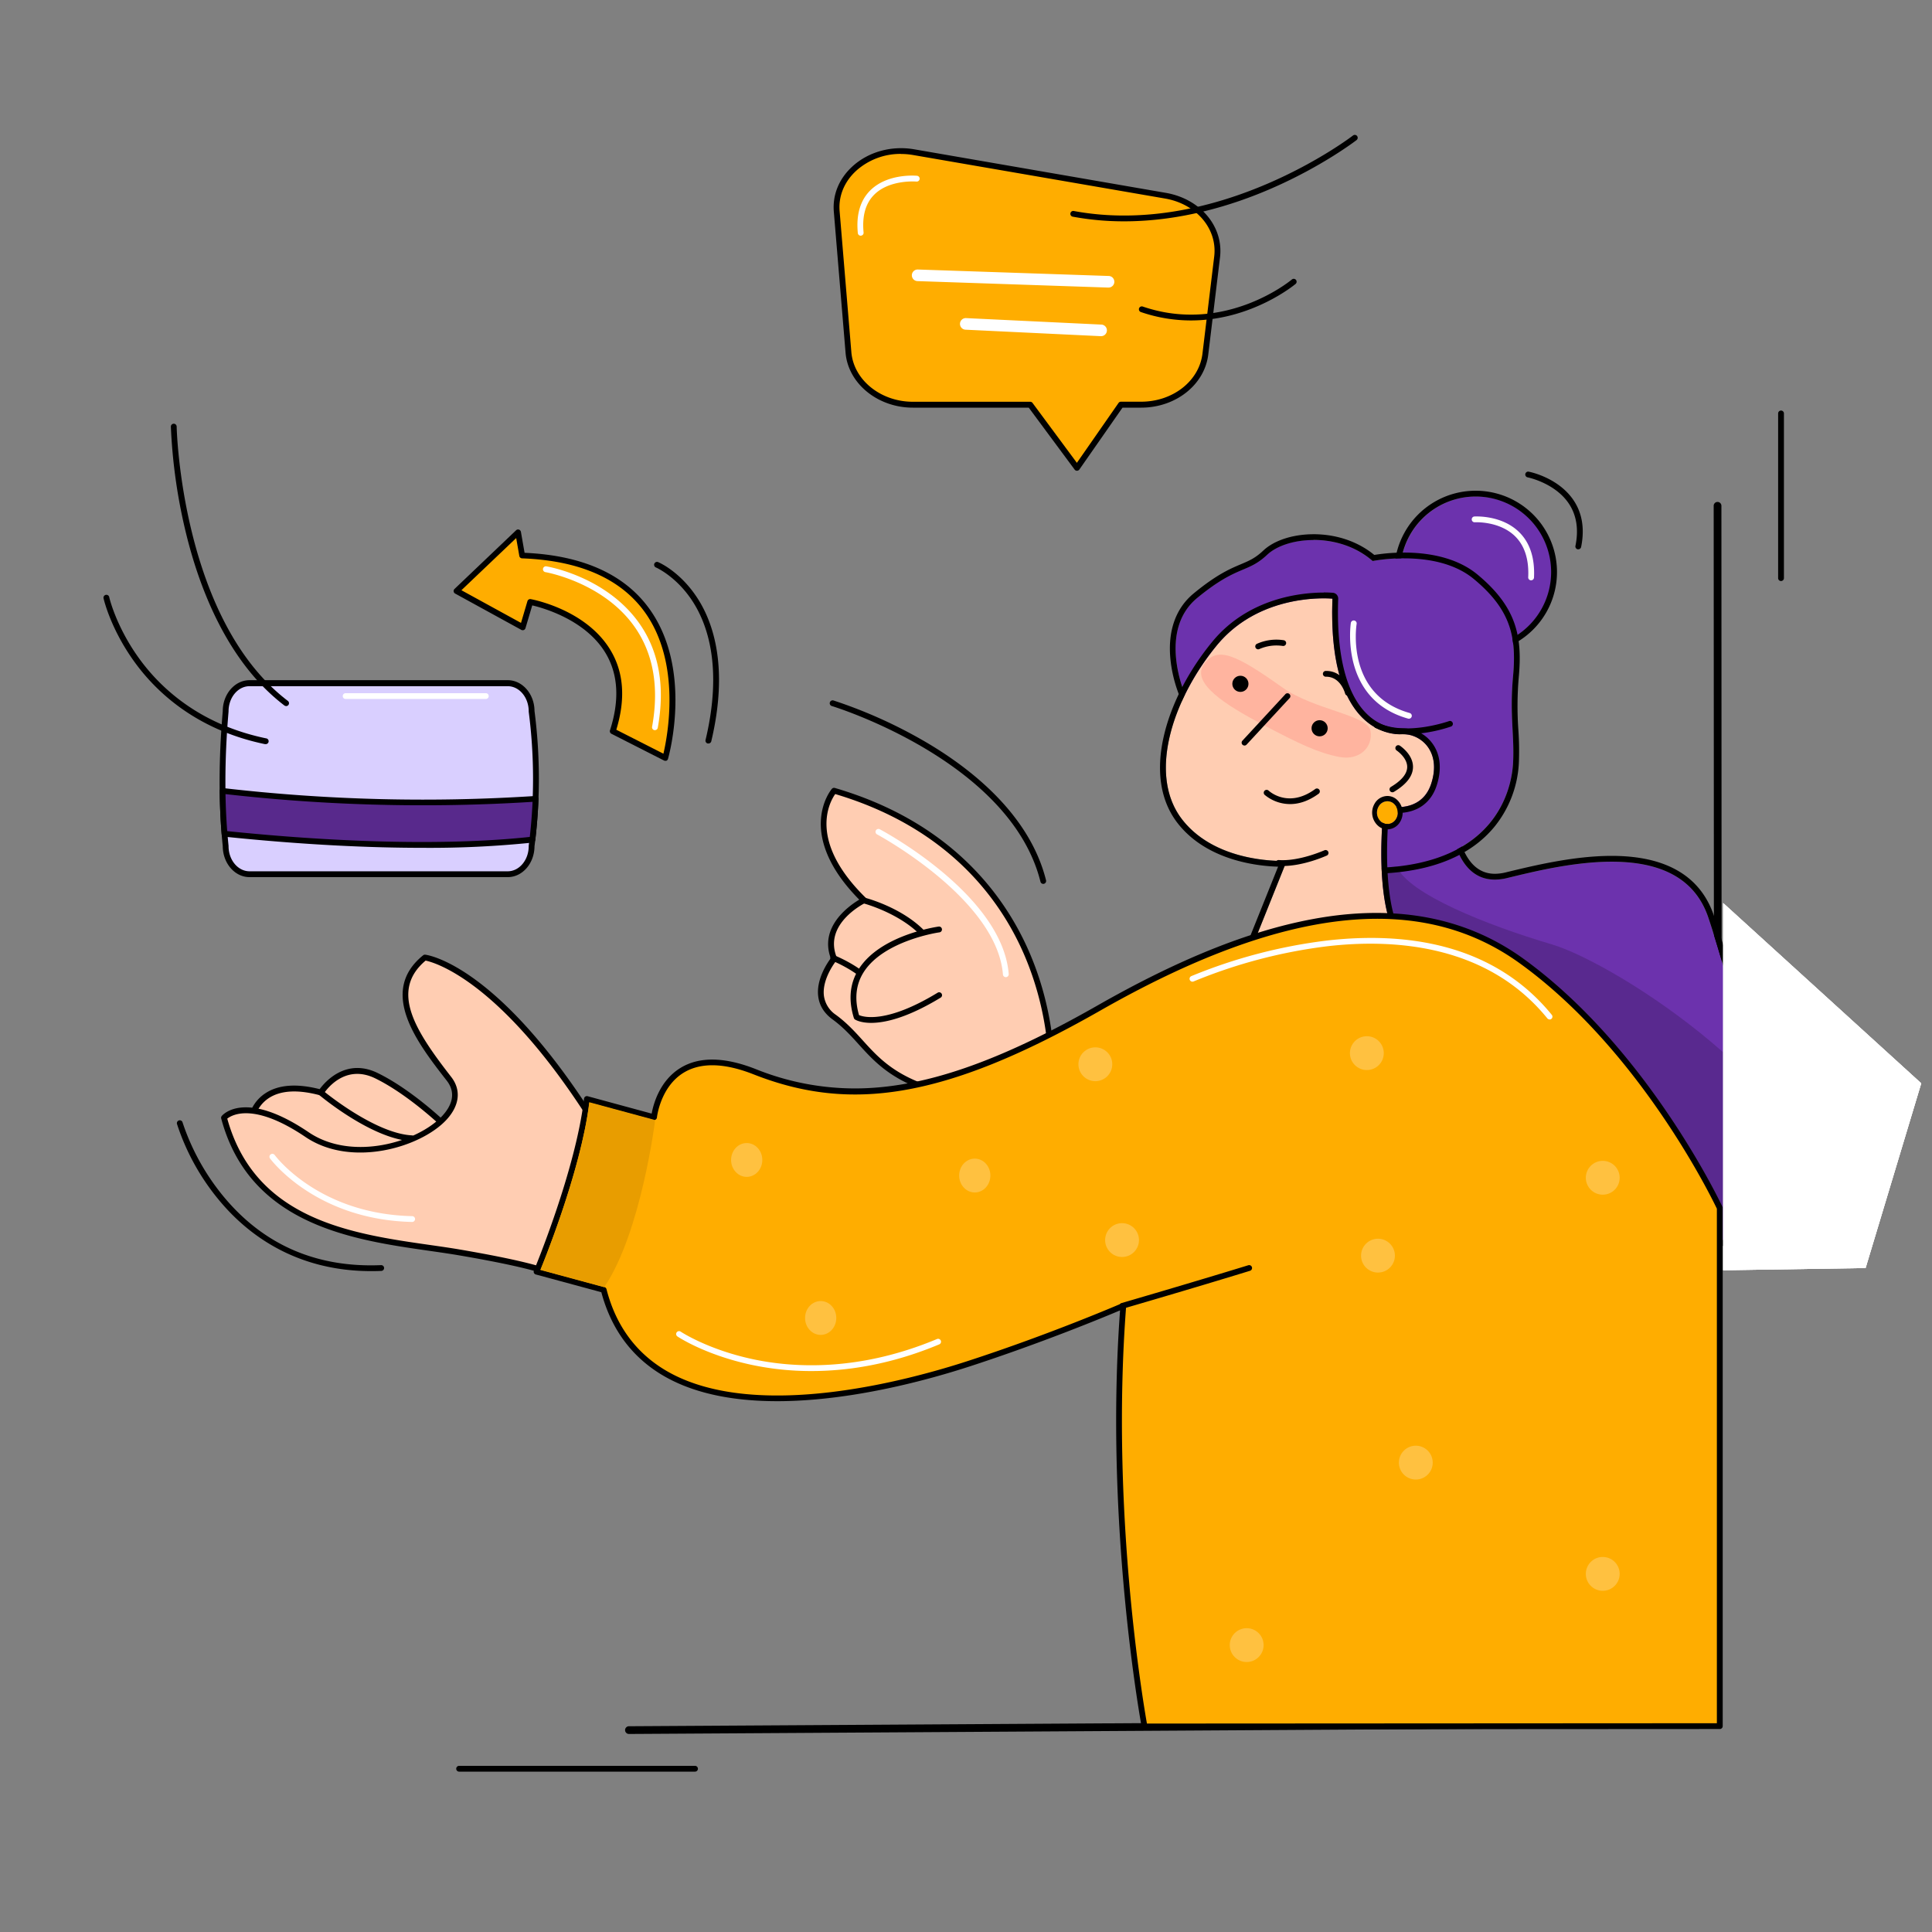 <svg xmlns="http://www.w3.org/2000/svg" viewBox="0 0 1000 1000"><rect x="0" y="0" width="1000" height="1000" fill="#808080" stroke="none"/><defs><style>.cls-1{fill:#ffad00;}.cls-2{fill:#fff;}.cls-3{fill:#d9cfff;}.cls-4{fill:#58298c;}.cls-5{fill:#ffcdb2;}.cls-6{fill:#6c32ad;}.cls-7{fill:#59298f;}.cls-8{fill:#ffb49f;}.cls-9{fill:#e89d00;}.cls-10{fill:#ffc140;}</style></defs><g id="cart"><g id="arrow"><path class="cls-1" d="M344.35,392.29s28.79-101.05-74.08-104.75l-2.1-12-31.86,30.35,34.26,18.79,3.91-13.07s60.79,11.05,42.67,66.88Z"/><path d="M344.35,393.79a1.48,1.48,0,0,1-.68-.16l-27.2-13.83a1.49,1.49,0,0,1-.74-1.8c5-15.53,4.28-28.95-2.24-39.88-10.34-17.33-32.38-23.46-38-24.77L272,325.09a1.49,1.49,0,0,1-.87,1,1.53,1.53,0,0,1-1.29-.07l-34.26-18.79a1.49,1.49,0,0,1-.31-2.4l31.86-30.36a1.48,1.48,0,0,1,1.5-.33,1.5,1.5,0,0,1,1,1.16l1.89,10.83c29.83,1.31,51.5,11,64.41,28.73,22.75,31.29,10.38,76,9.84,77.89a1.49,1.49,0,0,1-.84,1A1.53,1.53,0,0,1,344.35,393.79ZM319,377.71l24.39,12.4c2-8.64,9.57-46.86-9.84-73.54C321,299.36,299.7,290.1,270.22,289a1.48,1.48,0,0,1-1.42-1.24l-1.62-9.26-28.35,27,30.84,16.91L273,311.16a1.5,1.5,0,0,1,1.71-1.05c1.17.21,28.75,5.45,41.31,26.46C322.88,348,323.85,361.82,319,377.71Z"/><path class="cls-2" d="M339,377.92a1.24,1.24,0,0,1-.27,0,1.5,1.5,0,0,1-1.21-1.74c3.71-20.54.65-37.95-9.07-51.76-16.24-23.06-45.84-28.23-46.14-28.28a1.5,1.5,0,0,1,.49-3c1.27.21,31.15,5.44,48.11,29.51,10.2,14.49,13.42,32.66,9.56,54A1.5,1.5,0,0,1,339,377.92Z"/><path d="M366.65,384.83a2,2,0,0,1-.34,0,1.5,1.5,0,0,1-1.12-1.81c8.78-36.85,1.33-59.16-6.46-71.39-8.42-13.21-19.05-17.83-19.15-17.88a1.5,1.5,0,1,1,1.16-2.76c.47.19,11.48,4.94,20.41,18.85,8.17,12.73,16,35.88,7,73.88A1.51,1.51,0,0,1,366.65,384.83Z"/></g><g id="cart-2" data-name="cart"><path class="cls-3" d="M262.8,452.54H129.16c-6.83,0-12.36-6.51-12.36-14.53-2.28-22-2.11-45.37,0-69.81,0-8,5.53-14.53,12.36-14.53H262.8c6.82,0,12.36,6.51,12.36,14.53a270.09,270.09,0,0,1,0,69.81C275.16,446,269.62,452.54,262.8,452.54Z"/><path d="M262.79,454H129.16c-7.62,0-13.82-7.15-13.86-16-2.18-21.1-2.18-44.64,0-69.94,0-8.81,6.24-16,13.86-16H262.79c7.62,0,13.82,7.14,13.87,15.94a272.37,272.37,0,0,1,0,70C276.61,446.9,270.41,454,262.79,454ZM129.16,355.17c-6,0-10.86,5.85-10.86,13a.53.53,0,0,1,0,.13c-2.17,25.18-2.17,48.57,0,69.52a.81.81,0,0,1,0,.16c0,7.18,4.87,13,10.86,13H262.79c6,0,10.87-5.85,10.87-13a1.34,1.34,0,0,1,0-.2,269.67,269.67,0,0,0,0-69.41,1.34,1.34,0,0,1,0-.2c0-7.18-4.88-13-10.87-13Z"/><path class="cls-4" d="M115.19,409.39q.15,11.3,1,22.17c85.51,8.85,137.49,5.48,159.36,3q1.24-10.56,1.65-21.13A897.23,897.23,0,0,1,115.19,409.39Z"/><path d="M218.51,438.83c-26.37,0-60.34-1.42-102.45-5.78a1.5,1.5,0,0,1-1.34-1.37c-.59-7.18-.93-14.67-1-22.27a1.49,1.49,0,0,1,.5-1.13,1.51,1.51,0,0,1,1.18-.38A899,899,0,0,0,277.12,412a1.47,1.47,0,0,1,1.14.42,1.52,1.52,0,0,1,.46,1.13c-.27,7.06-.83,14.21-1.65,21.24a1.52,1.52,0,0,1-1.33,1.32A516.66,516.66,0,0,1,218.51,438.83Zm-100.9-8.64c82.2,8.43,133,5.59,156.61,3,.68-6,1.16-12.12,1.43-18.16a904,904,0,0,1-158.93-4C116.83,417.59,117.13,424,117.61,430.19Z"/><path d="M148.11,365.46a1.53,1.53,0,0,1-.91-.3c-29.46-22.45-43.86-60.53-50.76-88.51a283.5,283.5,0,0,1-8-55.81,1.5,1.5,0,0,1,3-.05c0,1,2.43,100,57.56,142a1.5,1.5,0,0,1-.91,2.69Z"/><path d="M137.38,385.15a1.1,1.1,0,0,1-.31,0C101,377.62,80.24,357.54,69.17,342c-12-16.83-15.43-31.68-15.57-32.3a1.5,1.5,0,0,1,2.93-.66c0,.15,3.46,15,15.16,31.32,10.76,15.05,30.94,34.51,66,41.8a1.5,1.5,0,0,1-.3,3Z"/><path class="cls-2" d="M251.46,361.79H178.9a1.5,1.5,0,0,1,0-3h72.56a1.5,1.5,0,0,1,0,3Z"/></g><g id="line"><path d="M325.54,897.5a2,2,0,0,1,0-4l561.76-3.41L887,261.8a2,2,0,1,1,4,0l.25,630.27a2,2,0,0,1-2,2L325.55,897.5Z"/><path d="M359.74,917H237.64a1.5,1.5,0,1,1,0-3h122.1a1.5,1.5,0,0,1,0,3Z"/><path d="M921.86,300.74a1.5,1.5,0,0,1-1.5-1.5V214a1.5,1.5,0,0,1,3,0v85.24A1.5,1.5,0,0,1,921.86,300.74Z"/></g><g id="woman"><path class="cls-5" d="M130.28,578.57s3.59-21.83,35.85-13.1c0,0,10.75-17.46,28.67-8.73s35.85,26.19,35.85,26.19l-50.19,26.19H141Z"/><path d="M180.46,610.62H141a1.5,1.5,0,0,1-1.42-1l-10.75-30.55a1.45,1.45,0,0,1-.07-.74,20,20,0,0,1,8.8-12.59c6.73-4.33,16.11-5,27.9-2,2.67-3.65,13.55-16.35,30-8.36,17.93,8.73,35.49,25.74,36.23,26.46a1.49,1.49,0,0,1-.35,2.4l-50.18,26.19A1.54,1.54,0,0,1,180.46,610.62Zm-38.36-3h38l48-25c-4.67-4.33-19.4-17.41-33.93-24.49-16.52-8-26.34,7.5-26.75,8.17a1.49,1.49,0,0,1-1.66.66c-11.38-3.08-20.29-2.64-26.47,1.31a17.47,17.47,0,0,0-7.43,10.24Z"/><path class="cls-5" d="M285.2,659.34s-4.26-3.69-47.48-11.08C197.3,641.35,132.43,640.2,116,578.57c0,0,10.75-13.1,43,8.73s90.49-7,73.44-28.89-34-45.31-12.51-62.77c0,0,35.85,4.36,86,82.93Z"/><path d="M285.2,660.84a1.52,1.52,0,0,1-.92-.31c-.34-.23-6.24-3.85-46.81-10.79-4.87-.83-10.06-1.57-15.56-2.36-39.1-5.61-92.66-13.28-107.41-68.42a1.47,1.47,0,0,1,.29-1.34c.47-.58,12-13.9,45,8.44,22.52,15.23,56.43,5.07,69-8.34,4.17-4.45,8-11.26,2.44-18.38C216.17,540,195.55,513.46,219,494.47a1.46,1.46,0,0,1,1.12-.32c1.5.18,37.13,5.35,87.11,83.61a1.45,1.45,0,0,1,.19,1.18l-20.72,80.77a1.49,1.49,0,0,1-1,1.06A1.41,1.41,0,0,1,285.2,660.84ZM117.63,579c14.55,52.45,64.52,59.61,104.71,65.37,5.52.79,10.73,1.53,15.63,2.37,31.22,5.34,42.35,8.79,46.23,10.4l20.1-78.35c-45.54-71.09-79.14-80.57-84-81.59-18.74,15.8-5.08,36.64,13.27,60.25,5.26,6.77,4.31,14.89-2.61,22.28-13.25,14.15-49.05,24.87-72.85,8.77C131.4,570.47,120.1,577.05,117.63,579Z"/><circle class="cls-6" cx="763.95" cy="296.07" r="39.09"/><path d="M764,257a39.09,39.09,0,0,1,1,78.16h-1.05a39.08,39.08,0,0,1-1-78.15l1.05,0m0-3h0l-1.13,0a42.08,42.08,0,0,0,1.09,84.15h1.13A42.09,42.09,0,0,0,764,254Z"/><path class="cls-6" d="M750.44,421.39s1,40,29.61,33.09,89.8-22.32,104.14,20.41,9.52,50.94,41.25,51.75,86.27,57.57,15.55,111.55S693.22,459.46,693.22,459.46l5.48-24.2Z"/><path d="M750.44,421.39s.82,33.89,23.28,33.89a27,27,0,0,0,6.33-.8c13.57-3.29,34.44-8.47,54.17-8.47,21.92,0,42.42,6.39,50,28.88,14.33,42.74,9.52,50.94,41.25,51.75s86.27,57.57,15.55,111.55c-7.35,5.61-15.86,8.12-25.18,8.12-80.43,0-222.59-186.85-222.59-186.85l5.48-24.2,51.74-13.87m0-3a2.86,2.86,0,0,0-.77.1l-51.74,13.88a3,3,0,0,0-2.15,2.23l-5.49,24.2a3,3,0,0,0,.54,2.48A1151.22,1151.22,0,0,0,772.21,555c26.59,27.25,51.21,49,73.15,64.58,27.77,19.74,51.47,29.75,70.45,29.75,10.32,0,19.4-2.94,27-8.74,15.9-12.13,26.65-25.23,32-38.93a52.55,52.55,0,0,0,1.22-36c-7.94-24.53-32.5-41.5-50.47-42-23.61-.6-24.74-4.4-32-29.08-1.75-5.89-3.73-12.58-6.43-20.62C880.15,453.42,862.38,443,834.22,443c-19.56,0-40.15,5-53.77,8.28l-1.1.27a24,24,0,0,1-5.63.72c-19.3,0-20.27-30.66-20.28-31a3,3,0,0,0-3-2.92Z"/><path class="cls-7" d="M948.46,632.05c-6.62-65.78-111.75-133.31-145.32-143.26s-74.09-26.1-80.19-40.27,17.71-20.73,17.71-20.73l-7.14-1.86-34.82,9.33-5.48,24.2S870.27,692.17,941,638.19C943.66,636.15,946.14,634.1,948.46,632.05Z"/><path class="cls-6" d="M613.4,359.42s-14.52-32.93,6.35-50.06,25.74-12.53,36.14-22.29,37.61-11.65,54.59,3.3c0,0,33-6.79,52.38,9.28s22.12,30.22,20.29,50.41.81,30.79,0,45-9.42,51.24-67.94,54S613.4,359.42,613.4,359.42Z"/><path d="M679.85,279.45c10.47,0,21.9,3.23,30.63,10.92A89.81,89.81,0,0,1,726.77,289c11.09,0,25.59,2,36.09,10.7,19.38,16.08,22.12,30.22,20.29,50.41s.81,30.79,0,45-9.42,51.24-67.94,54c-.84,0-1.69.06-2.53.06-57.24,0-99.28-89.68-99.28-89.68s-14.52-32.93,6.35-50.06,25.74-12.53,36.14-22.29c5.06-4.73,14.08-7.62,24-7.62m0-3c-10.65,0-20.38,3.15-26,8.44-4.24,4-7.34,5.28-11.62,7.09-5.55,2.35-12.46,5.27-24.37,15.06-9.35,7.67-13.53,19.45-12.09,34.07a70,70,0,0,0,4.9,19.52l0,.07a260.38,260.38,0,0,0,28.53,45.42c10.44,13.24,21.23,23.82,32.08,31.42,13.78,9.66,27.7,14.56,41.38,14.56.89,0,1.79,0,2.67-.06,26.1-1.21,45.54-9.19,57.77-23.72a56.82,56.82,0,0,0,13-33.06,154.63,154.63,0,0,0-.23-17.43,175.78,175.78,0,0,1,.21-27.5c1.89-20.77-1-36.1-21.36-53-11.35-9.42-26.93-11.39-38-11.39a96.93,96.93,0,0,0-15.44,1.22c-8.42-6.92-19.54-10.72-31.49-10.72Z"/><path class="cls-5" d="M666,445.57l-17.78,44.31s2,28.25,71.18-13c0,0-7.28-16.83-3.2-59.92,0,0,19.1,5.42,24.58-11.32s-5.43-25.92-14.9-25.67c0,0-39,4.59-36.21-70.13,0,0-36.83-3.77-59.79,24.09s-36.14,67.3-17.75,90.52S666,445.57,666,445.57Z"/><path d="M685.15,309.71c2.85,0,4.52.17,4.52.17-2.46,66.55,28.19,70.19,34.92,70.19a11.08,11.08,0,0,0,1.29-.06h.38c9.38,0,19.93,9.16,14.52,25.67-3.33,10.16-11.67,12.15-17.72,12.15a28,28,0,0,1-6.86-.83c-4.08,43.09,3.2,59.92,3.2,59.92-29.19,17.38-46.42,22.41-56.59,22.41-13.94,0-14.59-9.45-14.59-9.45L666,445.57s-.84.05-2.35.05c-8.21,0-36-1.51-51.52-21.13-18.39-23.22-5.21-62.66,17.75-90.52C648,312,674.62,309.71,685.15,309.71m0-3c-11,0-38.73,2.47-57.59,25.35-12.24,14.86-21.12,32-25,48.22-4.43,18.6-1.94,34.53,7.2,46.07,15.21,19.21,41.34,21.95,51.78,22.24l-16.13,40.17a3,3,0,0,0-.21,1.33c.3,4.23,4.35,12.24,17.59,12.24s32.68-7.68,58.12-22.83a3,3,0,0,0,1.22-3.77c-.06-.15-6.53-16-3.26-55.17a33.42,33.42,0,0,0,4.17.27c10.26,0,17.57-5,20.57-14.21,2.73-8.34,2-16.07-2.17-21.77a18.87,18.87,0,0,0-15.2-7.84h-.46l-.27,0h0a9.17,9.17,0,0,1-.94,0c-3,0-10.67-.8-17.78-8.18-10.28-10.67-15.17-31-14.14-58.9a3,3,0,0,0-2.7-3.1c-.07,0-1.85-.18-4.82-.18Z"/><path d="M663.94,448.24c-.75,0-1.51,0-2.25-.08a1.5,1.5,0,1,1,.21-3c10.67.76,23.39-5,23.51-5a1.5,1.5,0,1,1,1.25,2.72C686.15,443.09,674.77,448.24,663.94,448.24Z"/><path d="M720.71,410.08a1.51,1.51,0,0,1-1.29-.73,1.5,1.5,0,0,1,.52-2.05c5.51-3.3,8.34-6.73,8.42-10.2.11-4.93-5.43-8.63-5.48-8.67a1.5,1.5,0,0,1,1.64-2.51c.29.19,7,4.64,6.84,11.23-.1,4.58-3.42,8.86-9.88,12.72A1.42,1.42,0,0,1,720.71,410.08Z"/><path class="cls-8" d="M663.75,355.82c16.42,11.65,44.21,14.24,45.62,22.49s-5.52,15.55-16.23,13.47-20.32-6.58-39.55-16.73-37.29-21.53-30.44-31.19S639.6,338.69,663.75,355.82Z"/><path d="M651.23,336.09a1.5,1.5,0,0,1-.68-2.84,24.51,24.51,0,0,1,13.91-1.87,1.49,1.49,0,0,1,1.23,1.73,1.52,1.52,0,0,1-1.73,1.23,22,22,0,0,0-12.07,1.59A1.43,1.43,0,0,1,651.23,336.09Z"/><path d="M697.67,360.08a1.5,1.5,0,0,1-1.45-1.12h0c-.1-.36-2.38-8.69-9.8-8.69h-.19a1.5,1.5,0,0,1,0-3h.22c7.8,0,11.71,7.13,12.7,10.93a1.5,1.5,0,0,1-1.07,1.83A1.73,1.73,0,0,1,697.67,360.08Z"/><path d="M667.75,416.19a20.63,20.63,0,0,1-13.19-4.8,1.5,1.5,0,0,1,2.06-2.18c.42.39,10.27,9.35,24.13-.8a1.5,1.5,0,1,1,1.78,2.42C677,414.86,672,416.19,667.75,416.19Z"/><path d="M728.17,380.05a37.36,37.36,0,0,1-16.25-3.28,1.5,1.5,0,1,1,1.31-2.7c14.57,7.08,36.66-.78,36.88-.86a1.5,1.5,0,0,1,1,2.82A75.26,75.26,0,0,1,728.17,380.05Z"/><path class="cls-2" d="M729.18,372a1.39,1.39,0,0,1-.4-.06c-35.5-10-29.65-49.11-29.59-49.51a1.5,1.5,0,0,1,3,.48c-.24,1.5-5.46,36.88,27.44,46.14a1.5,1.5,0,0,1-.41,2.95Z"/><path d="M816.92,284.32l-.3,0a1.49,1.49,0,0,1-1.17-1.77c1.73-8.53.58-15.88-3.41-21.87-7.14-10.7-21.14-13.56-21.28-13.59a1.5,1.5,0,1,1,.58-2.94c.62.12,15.33,3.1,23.18,14.85,4.46,6.67,5.76,14.8,3.86,24.15A1.49,1.49,0,0,1,816.92,284.32Z"/><path d="M644.15,385.89a1.52,1.52,0,0,1-1-.39,1.49,1.49,0,0,1-.08-2.12l22.09-23.9a1.5,1.5,0,1,1,2.2,2l-22.09,23.9A1.5,1.5,0,0,1,644.15,385.89Z"/><path class="cls-2" d="M792.46,300.37h-.07A1.5,1.5,0,0,1,791,298.8c.44-9.21-1.85-16.35-6.79-21.22-8.07-7.95-20.72-7.26-20.85-7.25a1.5,1.5,0,0,1-.19-3c.57,0,14.08-.81,23.13,8.09,5.59,5.49,8.18,13.4,7.7,23.51A1.51,1.51,0,0,1,792.46,300.37Z"/><circle cx="642.03" cy="353.95" r="4.18"/><circle cx="683.03" cy="376.95" r="4.18"/><path class="cls-5" d="M544.22,552.91s3.88-109.64-112.47-143.66c0,0-19.39,22.68,15.51,56.71,0,0-23.27,11.34-15.51,30.24,0,0-15.52,18.91,0,30.25S451,552.12,476.26,562,544.22,552.91,544.22,552.91Z"/><path d="M493.75,566.33a50,50,0,0,1-18-3c-16.48-6.42-24-14.75-31.31-22.8-4.15-4.58-8.06-8.9-13.55-12.91-4.29-3.14-6.77-7.12-7.37-11.83C422.38,507,428.18,498.45,430,496c-6-16.24,9.33-27.1,14.75-30.34-17.18-17.34-20.32-31.74-19.87-40.85.5-10.32,5.48-16.25,5.69-16.5a1.48,1.48,0,0,1,1.56-.46c60.66,17.74,88.31,56.25,100.83,85.44,13.55,31.61,12.73,59.44,12.72,59.72a1.52,1.52,0,0,1-.89,1.32C543.44,554.9,517.3,566.33,493.75,566.33ZM432.31,411c-2.92,4.13-14.32,24.35,16,53.9a1.49,1.49,0,0,1,.43,1.31,1.46,1.46,0,0,1-.82,1.11c-.9.44-21.91,11-14.78,28.33a1.52,1.52,0,0,1-.23,1.52c-.08.1-7.58,9.39-6.44,18.31a14.18,14.18,0,0,0,6.16,9.78c5.73,4.19,9.94,8.83,14,13.32,7.06,7.79,14.35,15.85,30.18,22,22.45,8.74,59.73-6.06,65.92-8.65,0-5.07-.61-29.84-12.54-57.6C518,465.92,491.11,428.5,432.31,411ZM544.22,552.92h0Z"/><path d="M213,590.65h-.08c-20.27-1.15-46.47-22.86-47.58-23.79a1.5,1.5,0,1,1,1.93-2.3c.26.22,26.54,22,45.81,23.1a1.5,1.5,0,0,1-.08,3Z"/><path d="M459.77,522.29a1.48,1.48,0,0,1-1.42-1h0c-.05-.14-4.92-14.32-27.65-24.07a1.5,1.5,0,0,1,1.18-2.76C456,504.75,461,519.7,461.2,520.33a1.5,1.5,0,0,1-1,1.89A1.43,1.43,0,0,1,459.77,522.29Z"/><path d="M484.46,494.52a1.5,1.5,0,0,1-1.37-.9c-8.15-18.53-35.76-25.92-36-26a1.5,1.5,0,0,1,.76-2.91c1.19.31,29.29,7.82,38,27.7a1.49,1.49,0,0,1-.77,2A1.46,1.46,0,0,1,484.46,494.52Z"/><path class="cls-1" d="M568.76,521.78c68.76-39.2,153.64-71.46,218.8-24.42S890.19,625.28,890.19,625.28V893.44l-297.78.17s-19.68-104.79-11-217.7c0,0-36.51,15.83-79.95,30s-167.27,46.44-189-38.24l-34.75-9.41s21.72-51.75,26.06-89.38l34.75,9.4s4.34-42.34,52.12-23.52S486.23,568.83,568.76,521.78Z"/><path d="M592.41,895.11a1.51,1.51,0,0,1-1.48-1.22c-.19-1-19.33-104.74-11.19-215.64-8.67,3.67-40.92,17-77.81,29-20.56,6.69-61,18-99.62,18-20.74,0-40.94-3.25-57.26-12.22-17.12-9.42-28.49-24.28-33.8-44.18l-33.91-9.18a1.49,1.49,0,0,1-1-2c.21-.51,21.68-52,25.95-89a1.49,1.49,0,0,1,1.88-1.27l33.13,9c.83-4.59,4-17,15-23.7,9.7-5.9,22.79-5.68,38.89.67a137.57,137.57,0,0,0,51.23,10c35.43,0,74.49-13.78,125.57-42.89,42.06-24,78.44-38.6,111.22-44.72,42.69-8,79.43-1.11,109.2,20.39,64.73,46.73,102.74,127.69,103.12,128.5a1.52,1.52,0,0,1,.14.63V893.44a1.5,1.5,0,0,1-1.5,1.5Zm-11-220.7a1.46,1.46,0,0,1,.87.28,1.48,1.48,0,0,1,.62,1.33c-8.07,104.91,8.61,204,10.75,216.09l295-.17V625.62c-2.57-5.4-39.9-82.19-102-127C735,461.24,663.93,469.26,569.5,523.08l-.75-1.3.75,1.3c-41,23.38-73.61,36.52-102.57,41.34-26.7,4.45-51.11,1.81-76.81-8.31-15.19-6-27.39-6.29-36.24-.9-12.09,7.36-13.83,23-13.85,23.18a1.49,1.49,0,0,1-1.88,1.29l-33.08-8.95c-4.29,33.53-21.71,77.63-25.31,86.48l33.11,9a1.52,1.52,0,0,1,1.06,1.08c5,19.49,16,34,32.57,43.14,45.64,25.1,123.26,4.19,154.51-6,42.86-13.93,79.45-29.74,79.81-29.9A1.57,1.57,0,0,1,581.42,674.41Z"/><path class="cls-9" d="M338.57,579.6,305,570.51c-4.22,36.55-25.31,86.82-25.31,86.82l33,8.92c.16-.23.33-.45.49-.69,18.59-28,25.82-85,25.82-85Z"/><path class="cls-5" d="M486.05,481.08s-54.3,7.56-42.67,45.37c0,0,11.64,7.56,42.67-11.34"/><path d="M450.94,529.44c-5.58,0-8.15-1.59-8.37-1.73a1.46,1.46,0,0,1-.62-.82c-2.94-9.53-2.07-18.07,2.58-25.36,11.17-17.55,40.08-21.76,41.31-21.94a1.5,1.5,0,0,1,.41,3c-.28,0-28.77,4.19-39.2,20.58-4.05,6.36-4.86,13.84-2.42,22.25,2.33,1,14.26,4.49,40.64-11.57a1.5,1.5,0,1,1,1.56,2.56C469.4,527,457.86,529.43,450.94,529.44Z"/><circle class="cls-10" cx="566.95" cy="550.86" r="8.76"/><ellipse class="cls-10" cx="504.54" cy="608.46" rx="8.08" ry="8.76"/><circle class="cls-10" cx="580.77" cy="641.86" r="8.76"/><ellipse class="cls-10" cx="424.78" cy="682.18" rx="8.08" ry="8.76"/><ellipse class="cls-10" cx="386.49" cy="600.39" rx="8.08" ry="8.76"/><circle class="cls-10" cx="707.48" cy="545.1" r="8.76"/><circle class="cls-10" cx="829.58" cy="609.61" r="8.76"/><circle class="cls-10" cx="732.82" cy="757.05" r="8.76"/><circle class="cls-10" cx="829.58" cy="814.64" r="8.76"/><circle class="cls-10" cx="645.28" cy="851.5" r="8.76"/><circle class="cls-10" cx="713.24" cy="649.92" r="8.76"/><path d="M192.16,657.93c-39.87,0-64.78-19.78-78.83-36.79a119.4,119.4,0,0,1-21.69-39.28,1.5,1.5,0,1,1,2.88-.82,119.1,119.1,0,0,0,21.19,38.27c20.67,25,48.13,36.94,81.53,35.52a1.5,1.5,0,1,1,.13,3C195.61,657.9,193.87,657.93,192.16,657.93Z"/><path d="M580.9,677.41a1.5,1.5,0,0,1-.41-2.94c.35-.11,36-10.47,65.63-19.58a1.5,1.5,0,1,1,.88,2.87c-29.61,9.11-65.32,19.48-65.68,19.59A1.52,1.52,0,0,1,580.9,677.41Z"/><path class="cls-2" d="M520.61,505.78a1.5,1.5,0,0,1-1.49-1.39c-3.09-39-64.53-72.18-65.15-72.51a1.5,1.5,0,1,1,1.41-2.65c2.59,1.38,63.51,34.26,66.73,74.93a1.5,1.5,0,0,1-1.38,1.61Z"/><path class="cls-2" d="M213.26,632.48h0c-50.15-1.15-73.27-32.56-73.5-32.87a1.5,1.5,0,0,1,2.44-1.76c.22.31,22.54,30.51,71.13,31.63a1.5,1.5,0,0,1,0,3Z"/><path class="cls-2" d="M802.07,527.66a1.52,1.52,0,0,1-1.17-.55c-31-38.13-79-41.35-113.87-37.33A265.72,265.72,0,0,0,617.8,508a1.5,1.5,0,0,1-1.22-2.74,269,269,0,0,1,70-18.41c22.6-2.61,43.21-1.51,61.25,3.27,22.64,6,41.27,17.82,55.37,35.15a1.49,1.49,0,0,1-1.16,2.44Z"/><path d="M540,457.5a1.5,1.5,0,0,1-1.46-1.14c-15.61-62.45-107-90.65-108-90.92a1.5,1.5,0,0,1,.86-2.88,248.14,248.14,0,0,1,48.84,22.15c23.28,13.83,52.79,37.36,61.19,70.93a1.51,1.51,0,0,1-1.1,1.82A1.47,1.47,0,0,1,540,457.5Z"/><path class="cls-2" d="M420,709.65a148.39,148.39,0,0,1-31.46-3.31c-23.64-5.13-37.33-14.21-37.9-14.6a1.5,1.5,0,1,1,1.68-2.49c.13.1,13.88,9.2,37,14.19,21.31,4.6,55.2,6.55,95.58-10.32a1.5,1.5,0,1,1,1.16,2.76C461.19,706.28,438.71,709.65,420,709.65Z"/><path class="cls-1" d="M472.91,78.76l130.32,22.55C620.18,104.25,631.78,118,630,133l-6.09,50.37c-1.8,14.85-16.14,26.12-33.23,26.12H580.19l-22.76,32.66-24.2-32.66H472.49c-17.52,0-32.06-11.81-33.33-27.07l-6.07-72.93C431.49,90.29,451.27,75,472.91,78.76Z"/><path d="M557.43,243.66a1.48,1.48,0,0,1-1.21-.61L532.48,211h-60c-18.2,0-33.49-12.49-34.82-28.44l-6.07-72.93c-.74-8.8,2.68-17.13,9.61-23.48,8.28-7.58,20.22-10.9,32-8.87L603.48,99.83c17.87,3.1,29.9,17.43,28,33.36l-6.09,50.37C623.46,199.2,608.54,211,590.64,211H581l-22.31,32a1.51,1.51,0,0,1-1.21.64Zm-91.08-164a34.24,34.24,0,0,0-23.12,8.67c-6.23,5.7-9.3,13.16-8.64,21l6.07,72.93c1.2,14.4,15.18,25.69,31.83,25.69h60.74a1.51,1.51,0,0,1,1.21.61l22.95,31,21.57-31a1.5,1.5,0,0,1,1.23-.64h10.45c16.38,0,30-10.66,31.74-24.8l6.09-50.37c1.73-14.31-9.23-27.23-25.5-30L472.65,80.24A36.3,36.3,0,0,0,466.35,79.7Z"/><path class="cls-2" d="M573.73,148.85h-.1l-98.76-3.35a3,3,0,0,1,.21-6l98.75,3.34a3,3,0,0,1-.1,6Z"/><path class="cls-2" d="M569.89,174h-.14l-70-3.35a3,3,0,0,1,.28-6L570,168a3,3,0,0,1-.14,6Z"/><path d="M581.85,114.56a145.16,145.16,0,0,1-26.61-2.41,1.49,1.49,0,1,1,.54-2.94C631,123.15,699.64,70.67,700.32,70.13a1.52,1.52,0,0,1,2.11.27,1.5,1.5,0,0,1-.27,2.1c-.17.14-17.71,13.65-44.43,25.21C638.62,106,611.63,114.56,581.85,114.56Z"/><path d="M616.43,165.86a79.77,79.77,0,0,1-25.93-4.35,1.5,1.5,0,0,1,1-2.84c42.75,14.61,76.82-13.67,77.16-14a1.5,1.5,0,1,1,1.94,2.29C670.29,147.23,647.91,165.86,616.43,165.86Z"/><path class="cls-2" d="M445.5,122a1.49,1.49,0,0,1-1.49-1.36c-.92-9.44,1.22-16.83,6.35-22,8.95-9,23.66-7.72,24.28-7.66a1.5,1.5,0,0,1-.28,3c-.14,0-13.94-1.18-21.89,6.81-4.46,4.47-6.3,11-5.48,19.56a1.49,1.49,0,0,1-1.35,1.63Z"/><ellipse class="cls-1" cx="718.12" cy="420.63" rx="5.39" ry="5.9"/><path d="M718.12,414.73a5,5,0,0,1,2.9.93,6.23,6.23,0,0,1,1.64,8.14,5.28,5.28,0,0,1-4.55,2.73,5,5,0,0,1-2.89-.93,6.22,6.22,0,0,1-1.64-8.14,5.25,5.25,0,0,1,4.54-2.73m0-2.73a7.71,7.71,0,0,0-6.65,4,9.13,9.13,0,0,0,2.4,11.91,7.37,7.37,0,0,0,4.24,1.36,7.7,7.7,0,0,0,6.65-4,9.13,9.13,0,0,0-2.4-11.91,7.37,7.37,0,0,0-4.24-1.36Z"/><polygon class="cls-2" points="891.91 657.48 891.91 467.42 994.43 560.72 965.63 656.33 891.91 657.48"/><polygon class="cls-2" points="891.91 657.48 891.91 467.42 994.43 560.72 965.63 656.33 891.91 657.48"/><polygon class="cls-2" points="891.91 657.48 891.91 467.42 994.43 560.72 965.63 656.33 891.91 657.48"/></g></g></svg>